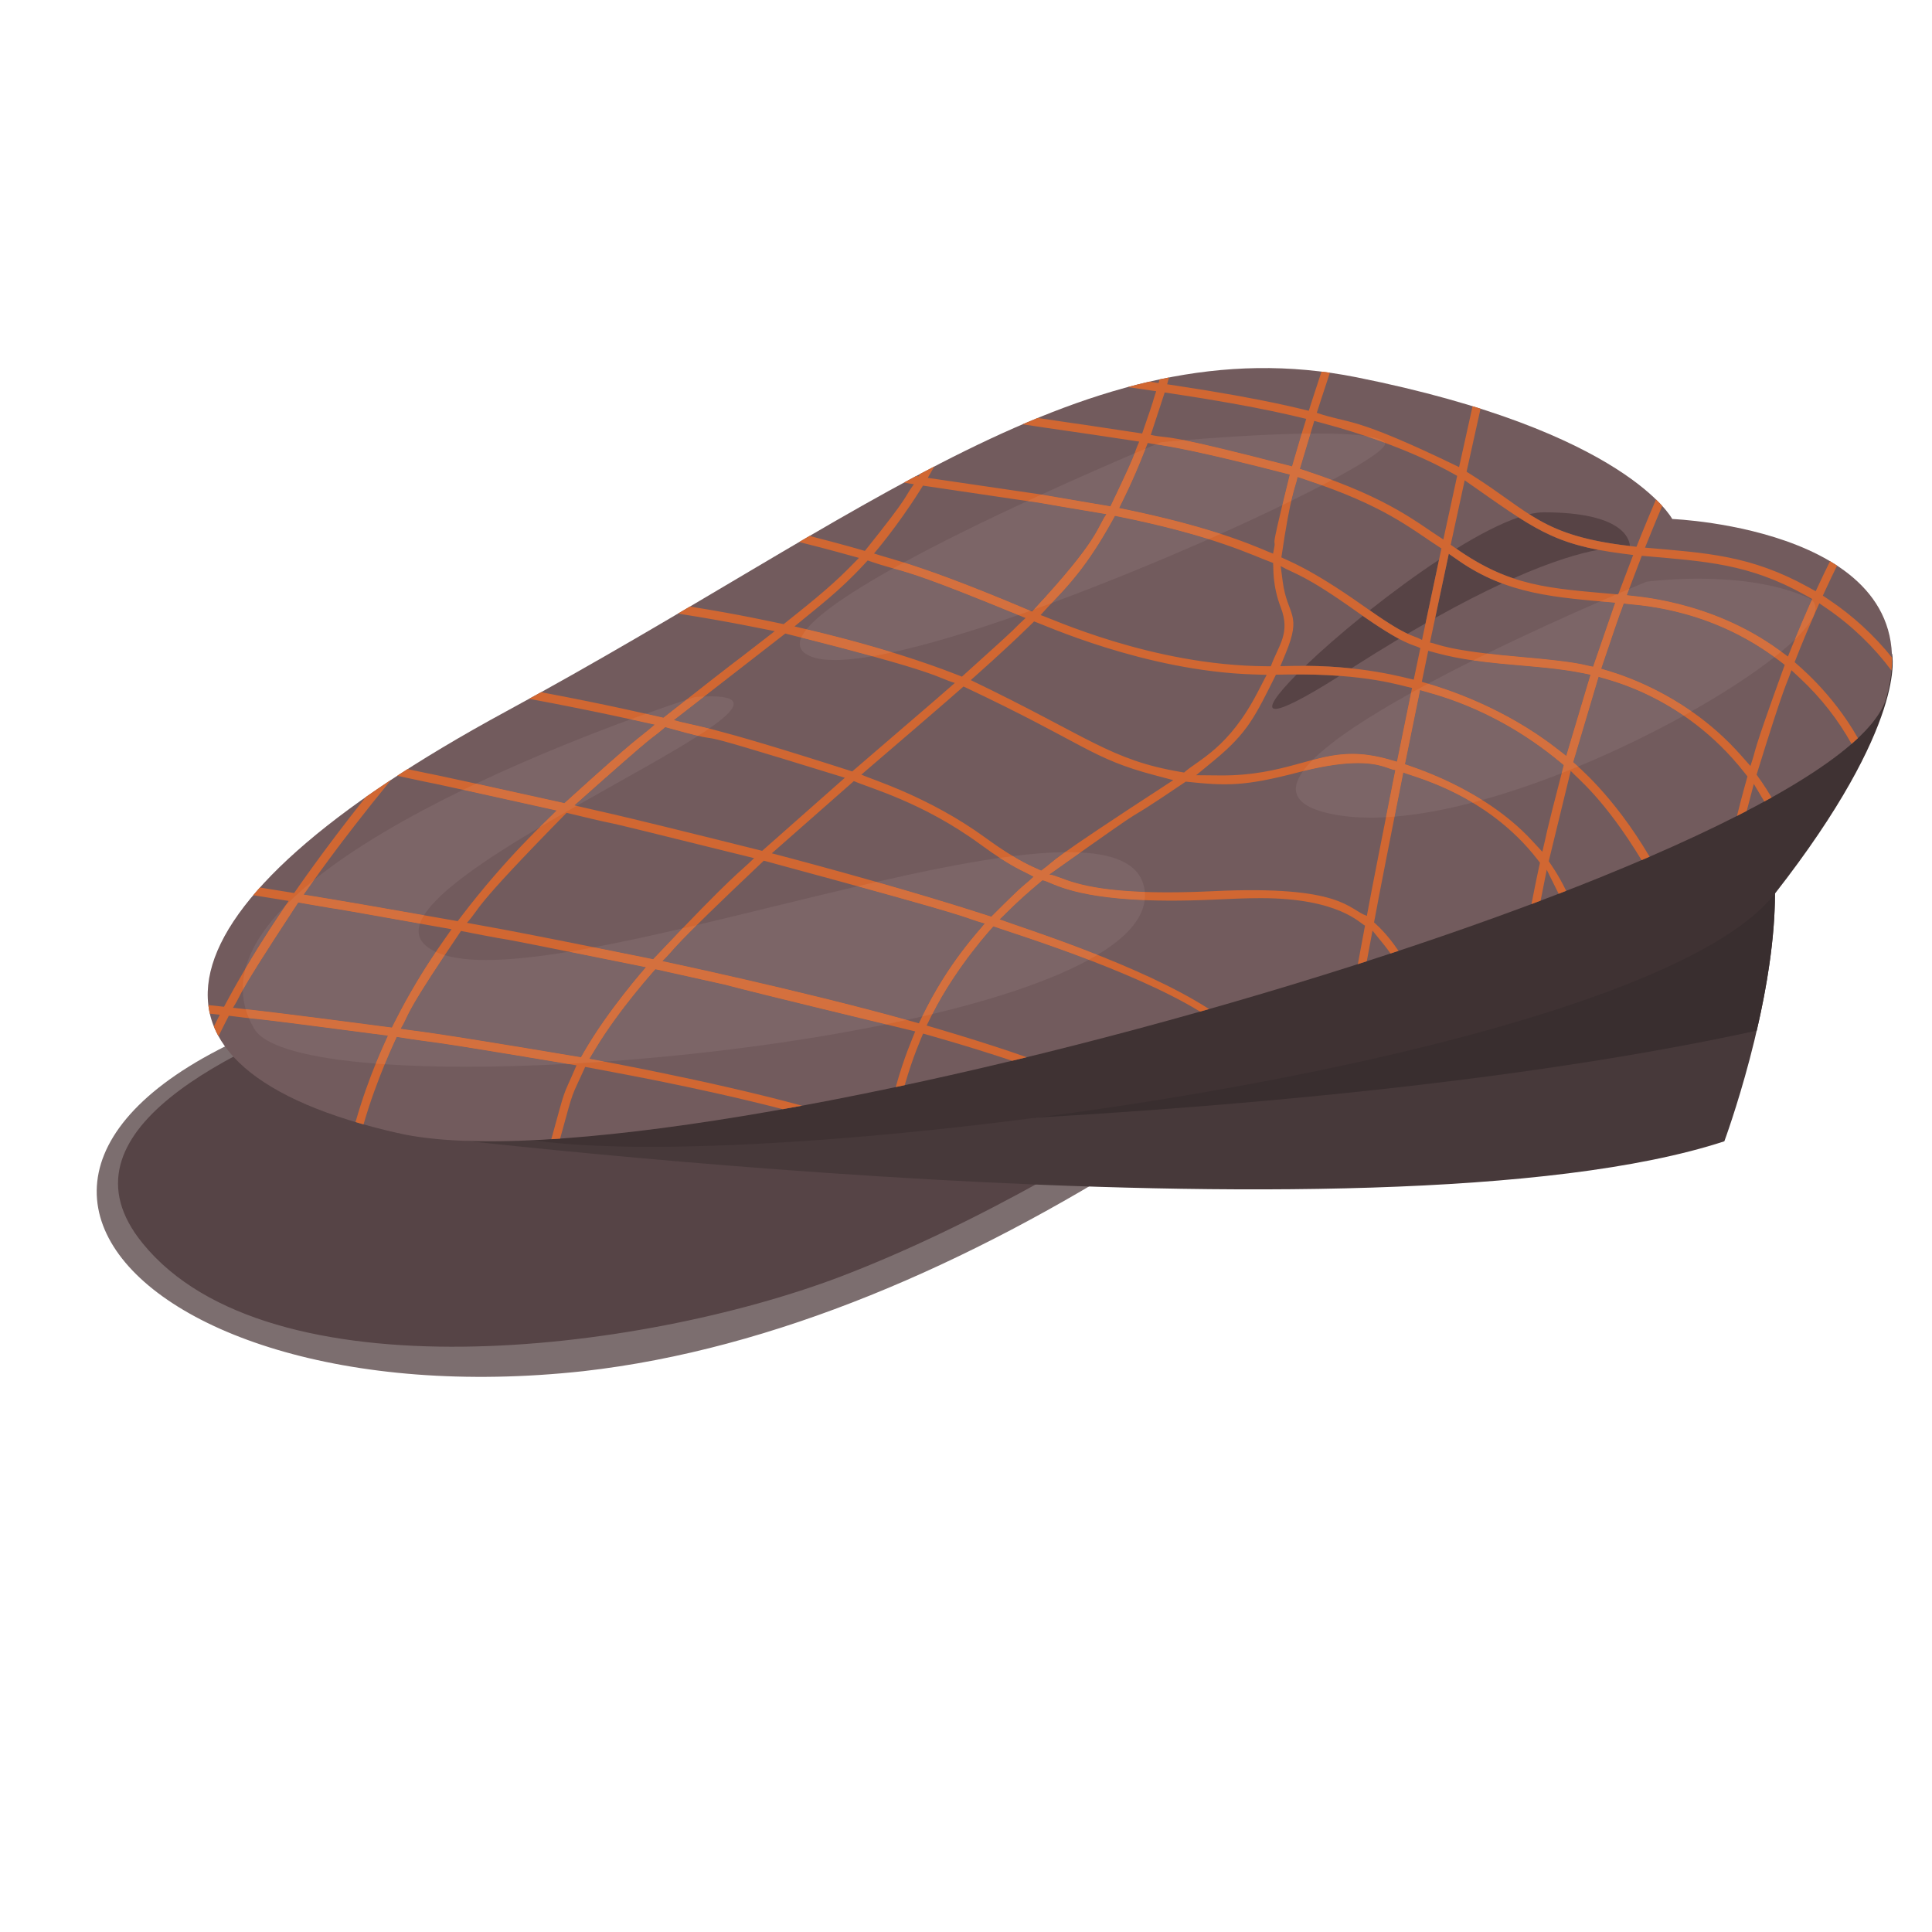 <?xml version="1.0" encoding="UTF-8"?>
<!DOCTYPE svg PUBLIC "-//W3C//DTD SVG 1.1//EN" "http://www.w3.org/Graphics/SVG/1.1/DTD/svg11.dtd">
<!-- Creator: CorelDRAW 2020 (64-Bit) -->
<svg xmlns="http://www.w3.org/2000/svg" xml:space="preserve" width="6.667in" height="6.667in" version="1.1" style="shape-rendering:geometricPrecision; text-rendering:geometricPrecision; image-rendering:optimizeQuality; fill-rule:evenodd; clip-rule:evenodd"
viewBox="0 0 6666.66 6666.66"
 xmlns:xlink="http://www.w3.org/1999/xlink"
 xmlns:xodm="http://www.corel.com/coreldraw/odm/2003">
 <defs>
  <style type="text/css">
   <![CDATA[
    .fil3 {fill:#392E2F;fill-rule:nonzero}
    .fil4 {fill:#3F3233;fill-rule:nonzero}
    .fil2 {fill:#47393A;fill-rule:nonzero}
    .fil0 {fill:#564446;fill-rule:nonzero}
    .fil6 {fill:#574345;fill-rule:nonzero}
    .fil5 {fill:#725B5D;fill-rule:nonzero}
    .fil8 {fill:#7C6567;fill-rule:nonzero}
    .fil1 {fill:#7C6E6F;fill-rule:nonzero}
    .fil7 {fill:#D16732;fill-rule:nonzero}
    .fil9 {fill:#D4703E;fill-rule:nonzero}
   ]]>
  </style>
 </defs>
 <g id="Layer_x0020_1">
  <path class="fil0" d="M1490.48 3374.49c0,0 -885.03,219.18 -1082.87,563.72 -198.02,344.51 384.18,973.3 1909.61,693.86 1525.43,-279.46 3306.88,-2027.94 3306.88,-2027.94l-4133.61 770.36z"/>
  <path class="fil1" d="M1490.48 3374.49c-75.31,22.24 -149.81,47.3 -223.51,74.04 -469.69,166.77 -1087.85,458.48 -774.67,841.8 433.3,533.97 1712.91,378.52 2407.24,115.18 918.19,-350.78 1988.17,-1149.27 2724.55,-1801.38 -936.63,951.38 -2288.47,1977.59 -3611.22,2127.31 -1641.3,179.25 -2530.57,-912.93 -522.39,-1356.95z"/>
  <path class="fil2" d="M1373.96 3910.13c0,0 3388.5,417.12 4576.14,28.08 0,0 174.7,-470.56 174.7,-854.78 0,-384.28 300.14,-549.78 300.14,-549.78l-1650.85 -218.73 -3400.14 1595.21z"/>
  <path class="fil3" d="M6061.92 3556.46c34.11,-147.12 62.88,-317.2 62.88,-473.04 0,-384.28 300.14,-549.78 300.14,-549.78l-1650.85 -218.73 -3400.14 1595.21c0,0 2847.37,47.12 4687.96,-353.67z"/>
  <path class="fil4" d="M6141.78 2062.57l386.92 193.43c0,0 58.04,236.23 -403.9,827.42 -461.91,591.16 -3521.98,984.22 -4316.69,846.11 -794.74,-138.11 4333.67,-1866.96 4333.67,-1866.96z"/>
  <path class="fil5" d="M5770.35 1790.91c0,0 -157.89,-302.73 -1089.36,-489.04 -931.6,-186.31 -1688.5,477.41 -2934.3,1152.76 -1245.97,675.35 -1350.71,1234.28 -372.73,1455.5 978.17,221.24 4972.11,-919.86 5135.04,-1502.09 163.07,-582.2 -738.65,-617.13 -738.65,-617.13z"/>
  <path class="fil6" d="M4401.05 2446.11c-30.22,0 3.26,-48.2 73.41,-118.91 1.78,-0.03 3.7,-0.03 5.48,-0.03 53.68,0 101.03,1.96 142.54,5.03 -127.5,80.78 -196.35,113.88 -221.43,113.91zm261.86 -139.8c-46.57,-4.92 -99.58,-8.39 -158.41,-8.76 53.68,-51.46 122.37,-111.56 197.84,-172.48 58.35,40.72 97.46,64.57 125.09,79.3 -51.72,30.91 -106.51,64.81 -164.52,101.94zm194.11 -119.41c-23.46,-10.81 -59.31,-31.09 -130.94,-80.91 76.79,-60.87 159.23,-121.63 239.54,-174.57 -7.43,35.17 -21.34,100.48 -46.54,219.52 -20.2,11.48 -40.91,23.43 -62.06,35.96zm95.35 -54.76c9.7,-45.91 24.57,-115.74 46.88,-221.29l35.06 24.35c49.44,34.3 98.92,59.33 149.03,78.08 -67.4,31.28 -144.16,70.31 -230.97,118.86zm269.76 -136.41c-63.35,-21.26 -125.91,-52.83 -196.86,-102.39 78.56,-48.49 152.89,-87.15 214.63,-108.15 90.85,58.25 162.28,90.54 274.94,111.98 -63.36,11.63 -157.91,38.74 -292.72,98.55zm402.13 -111.67c-178.11,-20.68 -265.24,-57.28 -347.34,-109.68 18.08,-4.28 34.74,-6.59 49.76,-6.59 268.31,0 295.65,88.66 297.58,116.27z"/>
  <path class="fil7" d="M6169.57 2265.39l-29.57 -21.5c-241.97,-176.48 -508.95,-186.1 -526.59,-190.04 0.98,-2.88 55.29,-144.93 51.88,-135.96 221.61,19.38 369.34,26.78 564.72,135.99l23.27 13.01 -10.97 24.65c-20.36,45.87 -40.24,92.89 -58.99,139.67l-13.75 34.19zm-129.46 377.72l-33.77 -38.13c-206.57,-233.51 -470,-292.48 -481.17,-297.47 89.38,-265.11 57.06,-165.05 77.74,-225.13 30.88,6.69 287.37,6.56 538.22,198.52l17.3 13.3c-122.85,339.02 -91.81,270.66 -118.33,348.9zm-542.72 -342.5c-32.34,-5.11 -38.82,-15.44 -249.08,-33.63 -258.76,-22.42 -282.69,-44.02 -314.05,-49.98 1.64,-7.46 1.14,-4.94 0.66,-2.43 -1.77,8.04 -3.57,16.08 64.33,-303.71l35.06 24.35c168.41,116.77 335.71,126.37 539.18,144.48 -0.95,2.8 -81.28,235.7 -76.1,220.92zm-92.78 307.81l-33.45 -25.91c-215.95,-167.91 -452.71,-225.05 -465,-229.83l22.13 -107.01 29.27 7.91c166.64,45.22 347.5,37.78 499.09,68.32l31.68 6.35c-1.93,6.8 -1.3,4.52 -0.63,2.22 2.25,-7.37 4.36,-14.73 -83.08,277.96zm-82.58 330.73l-36.54 -39.5c-170.84,-184.33 -425.72,-257.2 -437.54,-262.57 0.66,-2.83 55.77,-273.04 52.22,-255.96 26.02,10.39 244.85,51.64 481.32,247.04l14.54 11.98c-74.99,288.61 -53.81,217.59 -74.01,299zm-501.55 -310.8c-20.02,-4.76 -78.85,-27 -154.19,-27 -137.87,0 -236.78,74.44 -450.12,74.44l-88.74 -0.79 62.06 -51.17c116.37,-95.72 141.92,-152.65 213.33,-295.7l38.31 -0.61c276.24,-4.65 400.67,41.22 431.4,46.25 -0.66,2.83 -55.45,271.66 -52.06,254.58zm-103.92 531.96c-63.99,-21.69 -83.08,-106.54 -530.45,-85.19 -454.33,21.71 -511.39,-51.12 -565.39,-57.51 443.51,-314.84 176.82,-121.4 470.83,-320.43 139.33,14.57 200.24,16.98 386.61,-31.65 255.85,-66.79 305.64,-9.36 336.65,-8.41 -103.91,524.55 -82.58,422.54 -98.26,503.19zm-1123.78 -156.03c-16.34,-8.86 -70.65,-24.81 -192.5,-113.59 -194.93,-141.89 -392.42,-201.01 -428.14,-217.65 327.11,-280.36 334.88,-288.85 352.65,-304.16 422.48,198.87 437.37,247.42 660.25,306.3l63.52 16.79c-469.69,305.48 -391.79,265.98 -455.78,312.31zm-172.14 158.91l-16.98 -5.48c-325.18,-105.52 -734.9,-211.74 -740.4,-213.25 6.96,-6.03 4.52,-3.99 2.24,-1.98 -7.43,6.56 -14.86,13.09 280.92,-247.26 54.31,24.41 236.79,72.31 436.4,218.41 113.78,83.18 147.39,90.85 183.77,111.69 -40.9,38.42 -18.59,10.26 -145.96,137.87zm-239.38 346.26l-10.5 21.7 -22.79 -6.42c-375.76,-105.59 -856.13,-206.72 -862.27,-208.13 56.56,-56.45 6.8,-21.89 349.91,-346.71 796.51,215.34 664.78,188.93 762.4,216.98 -18.43,24.27 -125.41,133.34 -216.74,322.57zm-927.4 -199.45c-576.2,-116.8 -566.52,-110.82 -642.64,-125.63 52.22,-58.09 3.41,-32.9 343.95,-379.65 303.37,73.38 -89.37,-26.23 646.98,156.48 -54.79,54.21 -59.63,43.34 -348.3,348.8zm-239.06 320.74l-10.02 17.58c-571.17,-96.04 -547.43,-86.59 -622.41,-98.37 34.27,-55.61 -2.09,-27.68 208.33,-337.5 296.91,58.17 -79.51,-19.75 638.28,125.07 0,0 -131.42,148.5 -214.18,293.22zm-653.28 -103.31l-9.23 18.41c-500.23,-65.71 -477.59,-59.68 -548.22,-68.4 40.88,-66.17 -6.8,-10.5 224.97,-363.16 287.37,50 -106.19,-20.91 529.18,92.2 -15.05,22.93 -109.1,146.54 -196.7,320.95zm933.88 -1018.43c303.21,85.17 -61.74,-35.99 619.98,174.78 -6.95,6.11 -4.68,4.05 -2.24,1.98 7.43,-6.61 14.86,-13.25 -283.17,250.17 -598.99,-149.71 -551.81,-133.67 -648.14,-156.88 329.89,-293.27 237.76,-205.03 313.57,-270.05zm414.39 -322.88c548.25,137.65 517.05,150.32 585.08,170.47 -69.33,60 15.05,-11.58 -354.11,305.38 -522.86,-167.91 -534.98,-154 -615.46,-177.13 9.36,-7.3 6.13,-4.84 3.07,-2.38 -10.18,7.85 -20.36,15.71 381.42,-296.33zm272.19 -239.06l12.11 -13.09c143.37,49.94 84.69,8.78 544.83,198.63 -61.58,56.8 16.19,-9.73 -219.65,202.31l-15.99 -6.32c-258.76,-101.09 -537.06,-160.47 -561.81,-167 79.7,-66.1 153.86,-120.47 240.51,-214.52zm192.81 -255.3l10.02 -16c669.45,99.95 183.93,24.01 633.07,98.47 -34.09,48.47 -23.09,85.17 -256.64,335.92 -377.41,-160.34 -485.53,-179.99 -545.34,-200.22 0,0 79.22,-91.52 158.89,-218.17zm1196.02 636.96l-30.04 57.91c-101.35,196.52 -204.95,234.24 -254.9,279.09l-11.48 -1.96c-244.54,-41.33 -316.77,-121.19 -724.56,-316.91 22.45,-20.38 117.01,-103.09 205.08,-189.37l13.27 -13.04c25.86,7.48 378.68,170.69 756.72,182.82l45.91 1.45zm-533.68 -530.24l10.18 -18.43 20.36 4.15c325.53,66.13 454.01,132.5 525.3,158.33 1.93,14.78 -3.57,75.49 26.66,153.92 34.27,88.87 -8.06,130.2 -34.43,202.6l-18.08 -0.11c-393.4,-2.54 -745.26,-167.75 -776.47,-176.52 63.7,-72.77 139.48,-131.07 246.49,-323.94zm114.76 -247.97l8.57 -21.93c36.99,8.22 95.19,6.64 490.2,108.97 -83.24,335.94 -38.47,180.7 -57.7,272.91 -34.59,-12.24 -168.59,-81.49 -494.59,-149.8l-36.52 -7.64c9.23,-19.72 46.22,-89.19 90.03,-202.52zm67.06 -196.23l24.24 3.67c316.32,47.57 441.9,82.95 464.22,87.44 -16.82,56.19 1.77,-9.89 -49,163.97 -478.41,-124.49 -411.96,-91.94 -487.45,-108.76 0.98,-2.91 51.4,-156.17 47.99,-146.33zm685.63 736.54c-187.65,-132.87 -264.92,-157.46 -283,-167.54 33.13,-226.29 47.51,-236.52 55.92,-277.37l28.77 9.57c273.14,90.99 354.43,163.86 467.57,237.19 -1.61,7.67 -1.14,5.07 -0.48,2.48 1.77,-8.28 3.38,-16.53 -66.42,313 -39.29,-20.68 -44.48,-5.48 -202.36,-117.33zm-278.33 -83.45l-7.11 -53.97c50.26,28.43 79.85,27.23 262.65,157.22 166.8,118.67 192.02,111.8 219.31,125.76l-22.76 108.84c-24.91,-4.47 -179.41,-51.99 -416.04,-47.36l-44.29 0.85 17.29 -41.52c59.5,-142.1 6.95,-130.47 -9.04,-249.82zm108.78 -554.96l26.33 7.06c304.51,81.33 456.44,177.8 466.78,182.61l-47.68 219.52c-91.49,-58.04 -182,-139.96 -468.55,-235.02l-26.52 -8.78c0.82,-2.8 53.02,-176.45 49.63,-165.39zm519.13 204.98c238.72,166.98 303.05,221.87 544.83,253l36.54 4.7c-0.98,2.88 -55.13,145.17 -51.75,136.15 -242.74,-21.55 -372.04,-26.57 -561.97,-160.26l-16 -11.16 48.33 -222.43zm1138.48 627.39c1.14,-2.83 29.11,-75.83 71.13,-171.32l14.07 -31.7 28.27 19.46c85.04,58.65 159.7,130.76 220.79,212.59 1.46,-15.36 1.93,-30.28 1.77,-44.76 -61.74,-76.84 -135.59,-144.77 -217.85,-199.74l-20.86 -13.96 10.66 -23.01c12.45,-27.05 25.38,-53.96 38.5,-80.59 -7.94,-5.24 -16.03,-10.31 -24.27,-15.2 -12.43,25.04 -24.57,50.37 -36.52,75.83l-12.93 27.79 -26.5 -14.67c-198.81,-109.58 -349.11,-117.22 -562.47,-135.78 9.22,-22.61 28.29,-70.94 59.33,-143.95 -6.16,-6.79 -13.28,-14.22 -21.52,-22.26 -37.18,86.97 -62.06,150.14 -67.41,163.2l-21.47 -2.48c-305.8,-35.3 -343.8,-117.33 -547.27,-245.52l-17.45 -10.94c10.34,-46.91 26.02,-117.72 48.15,-217.49 -9.04,-2.88 -18.12,-5.76 -27.48,-8.62 -22.95,103.28 -40.24,181.65 -46.56,210.11 -372.86,-180.78 -376.43,-147.65 -491,-187.31 5.5,-16.93 20.36,-63.59 45.24,-138.3 -9.7,-1.35 -19.38,-2.64 -28.92,-3.86 -24.88,74.7 -39.43,121.24 -43.95,135.2 -21.84,-4.46 -142.57,-39.03 -456.44,-86.59l-32.34 -4.89c0,0 3.09,-11.11 6.48,-23.48 -10.84,2.12 -21.66,4.31 -32.5,6.61 -1.93,7.11 -3.54,12.53 -3.54,12.53l-31.83 -4.68c-24.91,5.76 -49.79,12 -74.51,18.69 46.54,6.77 98.1,14.28 98.1,14.28 -20.2,61.03 4.36,-6.98 -48.33,145.88 -313.87,-47.83 -97.94,-14.46 -360.41,-53.6 -17.32,7.11 -34.77,14.39 -52.22,21.87 153.39,23.45 120.89,16.87 402.44,59.68 -25.04,56.5 3.89,8.46 -99.24,223.46 -395.17,-66.19 -37.81,-10.76 -630.35,-98.34 13.09,-22.79 20.23,-35.19 22.63,-39.32 -16.47,8.57 -32.97,17.24 -49.61,26.02 -2.75,4.84 -4.7,8.15 -4.7,8.15l-8.22 -1.24c-14.23,7.53 -28.3,15.17 -42.52,22.87l34.59 5.5c-38.63,52.41 -4.68,24.72 -169.23,230.07 -2.72,-0.8 -78.87,-23.24 -190.88,-51.59 -11.79,6.96 -23.74,13.94 -35.85,20.97 105.69,26.21 173.41,45.85 206.38,54.79l-35.06 35.65c-68.54,69.54 -155.17,137.28 -224.84,192.92 -56.56,-11.37 -145.3,-32.02 -323.25,-60.76 -13.72,8.09 -27.47,16.21 -41.2,24.35 180.36,28.24 294.96,53.26 333.75,60.69 -238.4,185.35 -34.43,23.9 -384.18,298.71 -49.47,-10.87 -181.68,-42.83 -422.01,-88.16 -13.75,7.62 -27.63,15.24 -41.38,22.82 245.99,45.85 396.15,81.2 433.49,89.16 -69.67,60.21 -39.45,23.93 -311.62,270.89 -552.29,-122.42 -418.31,-90.82 -541.29,-117.48 -12.11,7.69 -23.93,15.36 -35.72,22.98 225.79,49.21 -58.68,-15.28 550.02,119.94 -31.52,32.74 -171.16,158.1 -330.84,367.84l-10.5 13.96c-481.83,-85.3 -459.04,-79.3 -531.62,-91.73 26.37,-35.72 110.9,-162.57 301.94,-396.15 -30.22,20.02 -59.49,39.92 -87.61,59.65 -148.23,186.28 -240.04,321.3 -247.12,331.13 0,0 -68.38,-11.05 -118.17,-19.04 -7.91,8.89 -15.5,17.69 -22.95,26.47 49.95,8.06 122.19,19.85 122.19,19.85 -19.07,29.43 -113.28,161.54 -213.81,348.11l-9.23 17.08c-25.04,-2.72 -33.8,-3.7 -54.13,-5.9 1.11,10 2.88,19.86 5.15,29.61l34.27 3.73 -18.75 37.76 -1.46 3.14c4.52,11.31 9.86,22.48 15.84,33.42 17.13,-35.11 29.56,-58.94 35.72,-70.83 171.32,21.5 -24.41,-6.56 548.88,68.8 -9.04,21.68 -65.31,135.17 -111.69,298.18 9.04,2.7 18.27,5.37 27.63,8.02 44.45,-156.06 113.31,-299.11 114.44,-301.89 182.47,28.82 3.39,-5.06 620.48,98.1 -51.41,119.62 -33.29,59.7 -86.97,254.84 10.02,-0.63 20.2,-1.29 30.38,-2.01 50.11,-182.74 35.41,-133.64 86.47,-247.47 70.31,13.85 368.83,65.21 681.75,145.93 21.97,-3.94 44.13,-7.96 66.43,-12.09 -317.91,-86.94 -728.45,-160.79 -733.76,-161.85l22.13 -36.46c82.26,-135.99 199.13,-264.79 205.58,-272.67 393.25,88.07 341.02,74.41 280.76,60.74 -76.15,-17.3 -165.53,-34.56 615.94,153.87 -6.77,17.93 -37.81,86.04 -67.22,192.15 10.34,-2.19 20.68,-4.36 31.02,-6.58 28.61,-100.27 58.04,-164.17 63.36,-177.98 3.54,1.03 147.23,40.43 307.25,93.76 16.82,-4.05 33.45,-8.11 50.43,-12.22 -155.64,-54.81 -339.91,-107.7 -345.39,-109.37l15.5 -31.54c85.2,-171.69 212.38,-307.91 214.5,-310.72 57.54,20.81 475.83,148.39 713.56,294.25 10.37,-2.94 20.7,-5.9 31.04,-8.83 -238.72,-153.73 -643.91,-279.78 -722.79,-309.39 22.29,-21.24 61.9,-63.33 134.8,-124.17l12.74 -10.76c36.7,4.7 118.96,88.43 595.44,66.53 55.13,-2.56 107.33,-4.94 158.39,-4.94 271.06,0 343.61,88.74 359.48,94.74 -4.87,25.75 -10.52,55.26 -24.75,132.98 10.34,-3.33 20.7,-6.64 30.88,-10l19.73 -105.61 38.79 47.78c7.91,9.76 15.84,20.18 23.43,31.15 9.2,-3.02 18.43,-6.05 27.47,-9.07 -43.47,-64.44 -76.6,-90.41 -84.37,-98.39 21.84,-112.17 -9.36,40.14 100.85,-517.07 28.29,13.51 285.76,70.89 463.23,300.38l8.41 10.85c-0.67,3.04 -13.09,59.28 -29.27,142.81 10.52,-3.91 21.02,-7.91 31.52,-11.82 4.87,-24.85 4.52,-23.11 21.18,-106.64 38.31,77.24 36.86,74.22 41.06,82.84 8.73,-3.33 17.3,-6.69 26.02,-10.07 -27,-56.43 -57.22,-97.49 -60.13,-102.2 1.78,-7.59 1.14,-5.05 0.48,-2.48 -1.93,8.19 -3.89,16.37 75.33,-309.21 24.09,26.76 115.9,96.25 244.54,307.94 9.2,-3.99 18.43,-7.93 27.63,-11.9 -127.34,-215.66 -253.26,-315.35 -263.76,-326.45 2.09,-7.14 1.27,-4.73 0.63,-2.33 -2.27,7.72 -4.68,15.47 86.97,-292.02 16.95,7.83 290.28,58.54 504.59,332.03l9.2 11.77c-1.61,6.35 -18.11,63.72 -36.2,136.36 11.48,-5.79 22.63,-11.63 33.76,-17.4 5.34,-20.6 6,-23.3 24.41,-93.21l34.93 58.52 1.3 2.38c8.57,-4.68 16.94,-9.31 25.2,-13.94 -25.7,-43.57 -46.88,-71.53 -51.88,-78.87 103.92,-335.87 101.35,-303.53 120.26,-360.4l31.36 29.24c70.78,66.34 129.78,141.83 176.15,225.1 7.61,-6.64 15.05,-13.27 22,-19.83 -90.35,-159.66 -211.43,-255.11 -218.55,-262.33z"/>
  <path class="fil8" d="M1609.29 3680.98c-101.17,0 -195.88,-2.83 -281.71,-8.62 23.11,-56.11 40.91,-92.91 41.38,-94.31 179.41,28.34 9.2,-3.97 590.1,93.02 -121.87,6.53 -239.54,9.91 -349.78,9.91zm-312.72 -10.9c-224.52,-17.53 -381.61,-56.61 -419.11,-119.86 -7.27,-12.32 -13.41,-24.65 -18.75,-36.96 54.31,6 24.57,0.63 479.87,60.47 -4.52,10.87 -20.87,44.74 -42.02,96.35zm789.37 -6.85c-32.18,-6.08 -51.06,-9.49 -52.2,-9.73l22.13 -36.46c82.26,-135.99 199.13,-264.79 205.58,-272.67 114.6,25.67 191.36,42.73 241.15,53.62 33.44,9.36 170.52,43.79 554.54,136.6 -303.21,62.06 -647.14,105.95 -971.21,128.64zm-81.15 -14.91c-571.17,-96.04 -547.43,-86.59 -622.41,-98.37 30.88,-50 4.52,-32.44 152.09,-253.94 38.63,11.5 86.97,16.66 143.06,16.66 80.8,0 178.11,-10.76 286.07,-28.58 65.79,13.19 151.94,30.51 265.4,53.44 0,0 -131.42,148.5 -214.18,293.22l-10.02 17.58zm-652.48 -102.49c-378.83,-49.77 -457.89,-58.38 -504.59,-63.43 -6.29,-22.13 -9.54,-44.27 -9.86,-66.39 19.07,-34.38 60.95,-103.6 191.2,-301.73 269.12,46.83 -58.84,-12.37 420.08,72.8 -13.09,38.26 0.63,70.86 50.08,95.35 1.64,0.8 3.25,1.54 4.7,2.25 -38.47,57.27 -91.49,141.43 -142.39,242.76l-9.23 18.41zm1776.61 -26.44c-372.88,-103.6 -837.07,-201.38 -843.2,-202.78 37.65,-37.55 28.13,-34.85 118.8,-124.52 88.9,-20.99 179.89,-43.26 271.03,-65.52 95.37,-23.27 190.72,-46.57 283.98,-68.38 435.26,119.83 357.02,105.27 438.48,128.69 -18.43,24.17 -124.62,132.55 -215.77,320.5 -17.61,4.07 -35.41,8.06 -53.33,12zm88.23 -20.2c85.2,-167.91 208.34,-299.95 210.45,-302.7 31.52,11.4 170.84,54.7 329.55,115.44 -131.23,71.84 -320.34,134.72 -540,187.26zm-2369.91 -157.62c19.7,-73.83 69.02,-146.7 138.5,-217.33 -23.9,35.41 -76.6,112.35 -138.5,217.33zm1406.63 -31.57c-78.24,-15.87 -145.8,-29.48 -204.13,-41.17 96.17,-18.06 199.11,-40.54 305.3,-65.2 -29.08,30.41 -62.69,65.57 -101.17,106.37zm1533.19 -15.21c-156.15,-61.82 -294.8,-106.24 -337.64,-122.29 22.29,-21.24 61.9,-63.33 134.8,-124.17l12.74 -10.76c29.27,3.76 87.79,57.91 352.84,68.43 -8.07,67.96 -66.74,131.13 -162.75,188.79zm-366.41 -131.6l-16.98 -5.48c-123.14,-39.98 -258.44,-80.06 -379.33,-114.49 152.09,-34.74 297.07,-64.57 425.4,-83.02 62.56,40.85 88.74,49.1 116.87,65.13 -40.9,38.42 -18.59,10.26 -145.96,137.87zm-1957.31 -5.1c-362.52,-63.89 -349.43,-59.89 -415.54,-71.21 7.43,-9.91 19.09,-26.87 36.39,-51.11 141.09,-113.65 326.8,-219.33 513.98,-310.38 61.9,13.59 160.63,35.44 322.59,71.42 -10.02,10.29 -30.54,29.73 -58.99,58.04 -182.48,108.02 -344.75,216.88 -398.43,303.24zm2486.96 -80.28c-242.29,-8.46 -286.9,-55.13 -329.57,-60.2 41.7,-29.59 77.11,-54.69 107.33,-76.05 127.84,6.64 209.95,44.35 221.42,129.62 0.32,2.24 0.63,4.44 0.82,6.63zm-357.52 -73.53c-11.32,-6.11 -40.72,-15.63 -97.94,-50.14 65.6,-8.28 126.21,-13.11 180.36,-13.61 -54.31,38.76 -48.97,39.56 -82.42,63.75zm-1603.33 -223.38c-2.43,-0.61 -5.03,-1.22 -7.61,-1.85 329.89,-293.27 237.76,-205.03 313.57,-270.05 58.83,16.53 92.44,25.28 113.46,30.2 -104.26,66.79 -261.67,151.99 -419.42,241.7zm-41.7 -9.52c-141.44,-31.36 -237.93,-52.62 -305.16,-67.34 196.7,-93.19 391.15,-169.7 533.36,-221.98 41.89,9.17 69.99,15.57 83.42,18.43 -69.67,60.21 -39.45,23.93 -311.62,270.89zm499.25 -257.41c-62.69,-15.76 -85.17,-18.62 -121.69,-29.14 4.52,-3.57 6.13,-4.81 6.13,-4.84l0 0 0 0c0,0 -1.61,1.25 -3.06,2.46 -1.61,1.22 -3.25,2.46 -3.25,2.46 0,0 16.82,-13.04 105.07,-81.6 8.07,-0.34 15.66,-0.5 22.77,-0.5 118.01,0 92.46,43.31 -5.98,111.16zm-157.72 -37.31c-13.75,-3.01 -33.79,-7.64 -60.63,-13.69 62.41,-22.34 110.74,-38.71 139.48,-48.18 -22.61,17.69 -48.63,38.15 -78.85,61.87z"/>
  <path class="fil9" d="M1327.58 3672.36c-10.34,-0.71 -20.87,-1.48 -31.02,-2.28 21.15,-51.61 37.49,-85.48 42.02,-96.35 -455.3,-59.84 -425.56,-54.47 -479.87,-60.47 -4.36,-10.29 -7.93,-20.57 -11,-30.86 46.7,5.05 125.76,13.67 504.59,63.43l9.23 -18.41c50.9,-101.33 103.92,-185.49 142.39,-242.76 9.39,4.31 19.54,8.06 30.54,11.34 -147.57,221.5 -121.21,203.94 -152.09,253.94 74.99,11.77 51.24,2.33 622.41,98.37l10.02 -17.58c82.76,-144.72 214.18,-293.22 214.18,-293.22 -113.46,-22.93 -199.61,-40.24 -265.4,-53.44 27.95,-4.63 56.72,-9.73 86.15,-15.26 58.33,11.69 125.89,25.3 204.13,41.17 38.47,-40.8 72.08,-75.97 101.17,-106.37 16.5,-3.78 32.97,-7.64 49.48,-11.53 -90.67,89.67 -81.15,86.96 -118.8,124.52 6.13,1.4 470.32,99.18 843.2,202.78 -23.77,5.18 -47.52,10.23 -71.76,15.2 -384.02,-92.81 -521.09,-127.24 -554.54,-136.6 -49.79,-10.89 -126.55,-27.95 -241.15,-53.62 -6.45,7.88 -123.32,136.68 -205.58,272.67l-22.13 36.46c1.13,0.24 20.02,3.65 52.2,9.73 -42.68,2.96 -85.01,5.61 -126.87,7.83 -580.91,-96.99 -410.7,-64.68 -590.1,-93.02 -0.48,1.4 -18.27,38.2 -41.38,94.31zm1854.66 -164.97c91.15,-187.95 197.34,-296.34 215.77,-320.5 -81.47,-23.43 -3.22,-8.86 -438.48,-128.69 21.81,-5.07 43.31,-10.07 64.81,-14.97 120.89,34.43 256.19,74.52 379.33,114.49l16.98 5.48c127.37,-127.61 105.06,-99.44 145.96,-137.87 -28.13,-16.03 -54.31,-24.28 -116.87,-65.13 15.36,-2.17 30.38,-4.21 45.11,-6.06 57.22,34.51 86.62,44.03 97.94,50.14 33.45,-24.2 28.11,-24.99 82.42,-63.75 3.06,-0.03 6.13,-0.03 9.04,-0.03 15.2,0 29.75,0.34 43.82,1.06 -30.22,21.37 -65.63,46.46 -107.33,76.05 42.68,5.07 87.29,51.74 329.57,60.2 0.79,9.49 0.64,18.88 -0.5,28.19 -265.06,-10.52 -323.57,-64.68 -352.84,-68.43l-12.74 10.76c-72.9,60.84 -112.51,102.94 -134.8,124.17 42.84,16.05 181.5,60.47 337.64,122.29 -9.55,5.79 -19.57,11.48 -29.91,17.14 -158.7,-60.74 -298.02,-104.05 -329.55,-115.44 -2.11,2.75 -125.25,134.8 -210.45,302.7 -11.63,2.78 -23.11,5.48 -34.9,8.2zm-2344.39 -91.38c-0.47,-24.86 2.91,-49.72 9.39,-74.44 61.9,-104.97 114.6,-181.92 138.5,-217.33 29.41,-29.93 62.56,-59.47 98.44,-88.47 -17.3,24.24 -28.96,41.2 -36.39,51.11 66.11,11.32 53.02,7.32 415.54,71.21 -6.29,9.97 -10.97,19.65 -14.2,28.98 -478.92,-85.17 -150.96,-25.97 -420.08,-72.8 -130.25,198.13 -172.14,267.35 -191.2,301.73zm1023.91 -561.15c28.45,-28.31 48.97,-47.75 58.99,-58.04 -161.96,-35.98 -260.69,-57.83 -322.59,-71.42 14.86,-7.22 29.56,-14.33 44.43,-21.36 67.24,14.72 163.72,35.98 305.16,67.34 272.17,-246.96 241.94,-210.69 311.62,-270.89 -13.43,-2.85 -41.54,-9.26 -83.42,-18.43 18.61,-6.8 36.07,-13.14 52.7,-19.09 26.84,6.05 46.88,10.68 60.63,13.69 30.22,-23.72 56.24,-44.18 78.85,-61.87 18.93,-6.29 29.27,-9.57 29.27,-9.57 11.79,-0.9 22.64,-1.54 32.81,-1.91 -88.26,68.57 -105.07,81.6 -105.07,81.6 0,0 1.64,-1.24 3.25,-2.46 1.45,-1.21 3.06,-2.46 3.06,-2.46 0,0.03 -1.61,1.27 -6.13,4.84 36.52,10.52 58.99,13.38 121.69,29.14 -11.63,8.06 -24.41,16.47 -38.13,25.22 -21.02,-4.92 -54.63,-13.67 -113.46,-30.2 -75.81,65.02 16.31,-23.22 -313.57,270.05 2.59,0.63 5.18,1.24 7.61,1.85 -42.84,24.38 -85.83,49.18 -127.69,73.96zm469.69 -374.87l0 0 0 0z"/>
  <path class="fil8" d="M4730.28 2821.38c-48.31,0 -94.05,-4.02 -135.91,-12.66 -128,-26.42 -146.75,-80.12 -98.1,-147.81 84.19,-20.86 144.95,-27.65 189.41,-27.65 82.29,0 109.44,23.26 129.14,23.87 -12.43,62.77 -23.11,116.56 -32.31,162.78 -17.61,0.98 -35.09,1.48 -52.23,1.48zm81.98 -3.52c8.54,-43.76 18.56,-94.1 30.04,-152.2 17.32,8.28 120.73,33.06 239.06,103.79 -93.73,24.46 -184.56,41.46 -269.09,48.41zm302.23 -57.32c-133.03,-83.45 -258.28,-119.73 -266.54,-123.46 0.66,-2.65 49.15,-240.57 52.22,-255.96 26.17,10.39 244.85,51.64 481.32,247.04l14.54 11.98c-2.59,9.68 -5.03,18.93 -7.27,27.79 -91.33,35.91 -183.93,67.53 -274.28,92.6zm331 -115.44c-9.2,-8.28 -15.02,-13.33 -16.94,-15.39 0.95,-3.49 1.27,-4.7 1.27,-4.76l0 0 0 0c0,0.03 -0.31,1.25 -0.64,2.43 -0.31,1.22 -0.63,2.41 -0.63,2.41 0,0 10.34,-35.11 87.6,-294.43 11.63,5.37 143.34,30.81 293.98,134.09 -111.69,61.81 -236.44,122.56 -364.64,175.65zm-625.16 -15.94c0,0 0.16,-0.26 0.16,-0.79 -20.02,-4.76 -78.85,-27 -154.19,-27 -48.15,0 -91.49,9.07 -136.73,20.89 69.81,-70.23 195.72,-151.36 339.41,-231.13 -11.79,57.48 -48.65,238.03 -48.65,238.03zm584.29 -20.73l-33.45 -25.91c-182,-141.46 -378.7,-204.32 -443.51,-223.43 50.9,-27.29 103.28,-54.18 155.48,-80.25 128.67,18.61 259.42,20.09 373.52,43.07l31.68 6.35c-0.95,3.39 -1.3,4.52 -1.3,4.52 0,0 0.34,-1.14 0.66,-2.3 0.32,-1.16 0.63,-2.3 0.63,-2.3 0,0 -9.86,33.4 -83.71,280.26zm432.19 -153.89c-158.41,-110.4 -303.39,-143.34 -311.62,-147.02 89.38,-265.11 57.06,-165.05 77.74,-225.13 30.22,6.51 275.24,6.56 520.11,185.01 -74.01,58.3 -172.77,123.06 -286.24,187.13zm-339.75 -153.26c0,0 0.15,-0.21 0.34,-0.66 -32.34,-5.11 -38.82,-15.44 -249.08,-33.63 -46.06,-4 -84.7,-7.96 -117.33,-11.82 145.94,-71.47 287.69,-135.15 390.81,-180.04 16.95,1.51 34.24,3.02 51.69,4.57 -0.95,2.7 -76.44,221.58 -76.44,221.58zm649.41 -52.74l-6.45 -4.63c-241.97,-176.48 -508.95,-186.1 -526.59,-190.04 0.16,-0.69 3.41,-9.17 8.25,-21.63 37.81,-16 59.63,-24.91 59.63,-24.91 0,0 75.33,-10.48 178.77,-10.48 113.31,0 260.37,12.61 378.36,65.5 5.34,2.33 9.7,5.02 13.28,8.06l-9.39 21.13c-16.82,37.97 -33.29,76.68 -49.13,115.47 -13.91,13.28 -29.59,27.18 -46.72,41.52zm-562.63 -196.87c0,0 0,-0.13 0,-0.42 -1.77,-0.16 -3.7,-0.34 -5.63,-0.5 2.41,-1.03 4.69,-2.04 7.12,-3.04 -0.98,2.54 -1.48,3.96 -1.48,3.96z"/>
  <path class="fil9" d="M4782.5 2819.9c9.2,-46.22 19.88,-100 32.31,-162.78 -19.7,-0.61 -46.85,-23.87 -129.14,-23.87 -44.45,0 -105.22,6.8 -189.41,27.65 8.89,-12.43 20.2,-25.35 33.29,-38.65 45.24,-11.82 88.58,-20.89 136.73,-20.89 75.33,0 134.17,22.24 154.19,27 0,0.53 -0.16,0.79 -0.16,0.79 0,0 36.86,-180.54 48.65,-238.03 19.22,-10.74 38.95,-21.42 58.68,-32.05 64.81,19.11 261.51,81.97 443.51,223.43l33.45 25.91c73.85,-246.86 83.71,-280.26 83.71,-280.26 0,0 -0.31,1.14 -0.63,2.3 -0.32,1.17 -0.66,2.3 -0.66,2.3 0,0 0.34,-1.14 1.3,-4.52l-31.68 -6.35c-114.1,-22.98 -244.85,-24.46 -373.52,-43.07 16,-7.98 32,-15.87 47.86,-23.67 32.63,3.86 71.26,7.82 117.33,11.82 210.26,18.19 216.74,28.53 249.08,33.63 -0.19,0.45 -0.34,0.66 -0.34,0.66 0,0 75.49,-218.88 76.44,-221.58 -17.45,-1.56 -34.74,-3.07 -51.69,-4.57 20.36,-8.89 39.26,-17.03 56.4,-24.38 1.93,0.16 3.86,0.34 5.63,0.5 0,0.3 0,0.42 0,0.42 0,0 0.5,-1.43 1.48,-3.96 13.41,-5.74 25.54,-10.87 36.35,-15.47 -4.84,12.46 -8.09,20.94 -8.25,21.63 17.63,3.94 284.62,13.56 526.59,190.04l6.45 4.63c-7.59,6.24 -15.33,12.5 -23.43,18.87 -244.88,-178.46 -489.89,-178.5 -520.11,-185.01 -20.68,60.07 11.64,-39.98 -77.74,225.13 8.22,3.68 153.2,36.62 311.62,147.02 -8.72,4.99 -17.63,9.94 -26.68,14.91 -150.64,-103.28 -282.35,-128.72 -293.98,-134.09 -77.26,259.31 -87.6,294.43 -87.6,294.43 0,0 0.31,-1.19 0.63,-2.41 0.32,-1.19 0.64,-2.41 0.64,-2.43 0,0.06 -0.31,1.27 -1.27,4.76 1.93,2.06 7.75,7.11 16.94,15.39 -18.9,7.8 -37.65,15.39 -56.71,22.85 2.24,-8.86 4.68,-18.11 7.27,-27.79l-14.54 -11.98c-236.47,-195.4 -455.15,-236.65 -481.32,-247.04 -3.07,15.39 -51.56,253.31 -52.22,255.96 8.25,3.73 133.51,40.01 266.54,123.46 -11,3.04 -22.13,6.06 -33.13,8.91 -118.33,-70.73 -221.74,-95.51 -239.06,-103.79 -11.48,58.09 -21.5,108.44 -30.04,152.2 -10.03,0.82 -19.89,1.51 -29.75,2.04zm647.3 -194.96l0 0 0 0zm763.38 -417.94c15.84,-38.79 32.31,-77.5 49.13,-115.47l9.39 -21.13c30.54,25.49 5.47,74.86 -58.52,136.6z"/>
  <path class="fil8" d="M2880.48 2277.55c-33.95,-0.03 -61.74,-3.94 -82.42,-12.32 -36.38,-14.81 -45.43,-37.23 -33.13,-65.18 102.46,25.99 182.44,47.11 245.33,64.43 -49.45,8.46 -93.1,13.07 -129.78,13.07zm198.31 -26.47c-126.55,-38.84 -237.42,-65.92 -295.62,-79.64 46.72,-57.93 159.52,-132.44 298.53,-210.19 61.27,17.05 120.74,32.97 432.19,161 -160,55.98 -310.82,101.83 -435.1,128.82zm476.48 -143.47c-228.88,-97.09 -357.68,-141.91 -436.71,-166.69 132.84,-72.51 285.6,-146.76 426.38,-212.01 91.15,13.11 -28.45,-4.69 272.96,45.32 -33.76,48.02 -23.27,84.46 -250.04,328.89 -4.2,1.5 -8.38,3.01 -12.59,4.49zm73.85 -26.81c55.61,-58.67 121.71,-126.68 208.02,-282.32l10.18 -18.43 20.36 4.15c129.15,26.23 227.24,52.52 303.21,76.28 -170.5,75.39 -359.3,152.91 -541.77,220.31zm582.83 -238.64c-75.81,-24.53 -178.11,-53.09 -313.57,-81.49l-36.52 -7.64c9.23,-19.72 46.22,-89.19 90.03,-202.52l0.8 -2.17c14.86,-6.24 26.84,-11.26 35.72,-14.99 46.72,7.11 147.73,22.71 462.26,104.2 -10.65,42.63 -19.06,77.37 -25.86,105.69 -65.29,31.57 -137.07,64.94 -212.86,98.91zm-380.15 -94.93c-192.15,-32.18 -206.38,-35.61 -238.4,-40.69 129.96,-59.5 246.01,-109.94 321.8,-142.26 -6.93,18.88 -20.83,52.49 -83.4,182.95zm623.87 -19.09c10.69,-46.24 17.14,-59.5 21.84,-82.23l28.77 9.57c19.38,6.48 37.81,12.85 55.42,19.17 -32.63,16.94 -68.04,34.87 -106.04,53.49zm140.78 -71.87c-26.18,-9.73 -54.29,-19.65 -84.51,-29.69l-26.52 -8.78c0.5,-1.8 22,-73.27 36.54,-121.82 8.73,-0.07 17.27,-0.13 25.86,-0.13 63.83,0 121.05,2.35 163.07,8.31 24.24,8.09 47.04,16.13 68.54,24.03 6.13,17.11 -64.65,64.68 -182.98,128.08zm-138.03 -46.91c-209.13,-54.42 -314.18,-78.83 -372.54,-90.48 95.35,-7.83 260.21,-19.81 405.67,-22.47 -5,16.92 -14.23,48.39 -33.13,112.96z"/>
  <path class="fil9" d="M3010.26 2264.48c-62.88,-17.32 -142.87,-38.44 -245.33,-64.43 4.02,-9 10.15,-18.57 18.24,-28.61 58.2,13.72 169.07,40.8 295.62,79.64 -23.93,5.19 -46.69,9.68 -68.54,13.41zm503.64 -142.23c-311.46,-128.03 -370.93,-143.95 -432.19,-161 12.11,-6.77 24.41,-13.54 36.86,-20.33 79.03,24.78 207.83,69.59 436.71,166.69 -13.75,4.94 -27.63,9.86 -41.38,14.65zm53.97 -19.14c226.77,-244.43 216.27,-280.87 250.04,-328.89 -301.41,-50 -181.81,-32.21 -272.96,-45.32 16.31,-7.59 32.47,-15.07 48.47,-22.37 32.02,5.08 46.24,8.51 238.4,40.69 62.56,-130.46 76.46,-164.07 83.4,-182.95 13.91,-5.98 26.52,-11.29 37.49,-15.94l-0.8 2.17c-43.81,113.33 -80.8,182.79 -90.03,202.52l36.52 7.64c135.46,28.4 237.77,56.96 313.57,81.49 -13.59,6.11 -27.31,12.19 -41.06,18.33 -75.97,-23.77 -174.07,-50.06 -303.21,-76.28l-20.36 -4.15 -10.18 18.43c-86.3,155.64 -152.41,223.65 -208.02,282.32 -20.52,7.62 -40.88,15 -61.27,22.32zm856.96 -359.87c6.8,-28.32 15.2,-63.07 25.86,-105.69 -314.52,-81.49 -415.53,-97.09 -462.26,-104.2 11.63,-4.89 17.95,-7.51 17.95,-7.51 0,0 30.54,-2.91 79.51,-6.95 58.36,11.66 163.41,36.06 372.54,90.48 18.91,-64.57 28.13,-96.04 33.13,-112.96 10.36,-0.22 20.39,-0.35 30.41,-0.43 -14.54,48.55 -36.04,120.02 -36.54,121.82l26.52 8.78c30.22,10.05 58.33,19.96 84.51,29.69 -11.13,5.98 -22.8,12.11 -34.74,18.38 -17.61,-6.32 -36.04,-12.7 -55.42,-19.17l-28.77 -9.57c-4.7,22.74 -11.16,35.99 -21.84,82.23 -10.18,5 -20.36,10.02 -30.85,15.1zm354.61 -215.06c-21.5,-7.91 -44.29,-15.94 -68.54,-24.03 33.29,4.73 57.06,11.76 66.92,21.68 0.8,0.72 1.3,1.51 1.61,2.35z"/>
 </g>
</svg>
